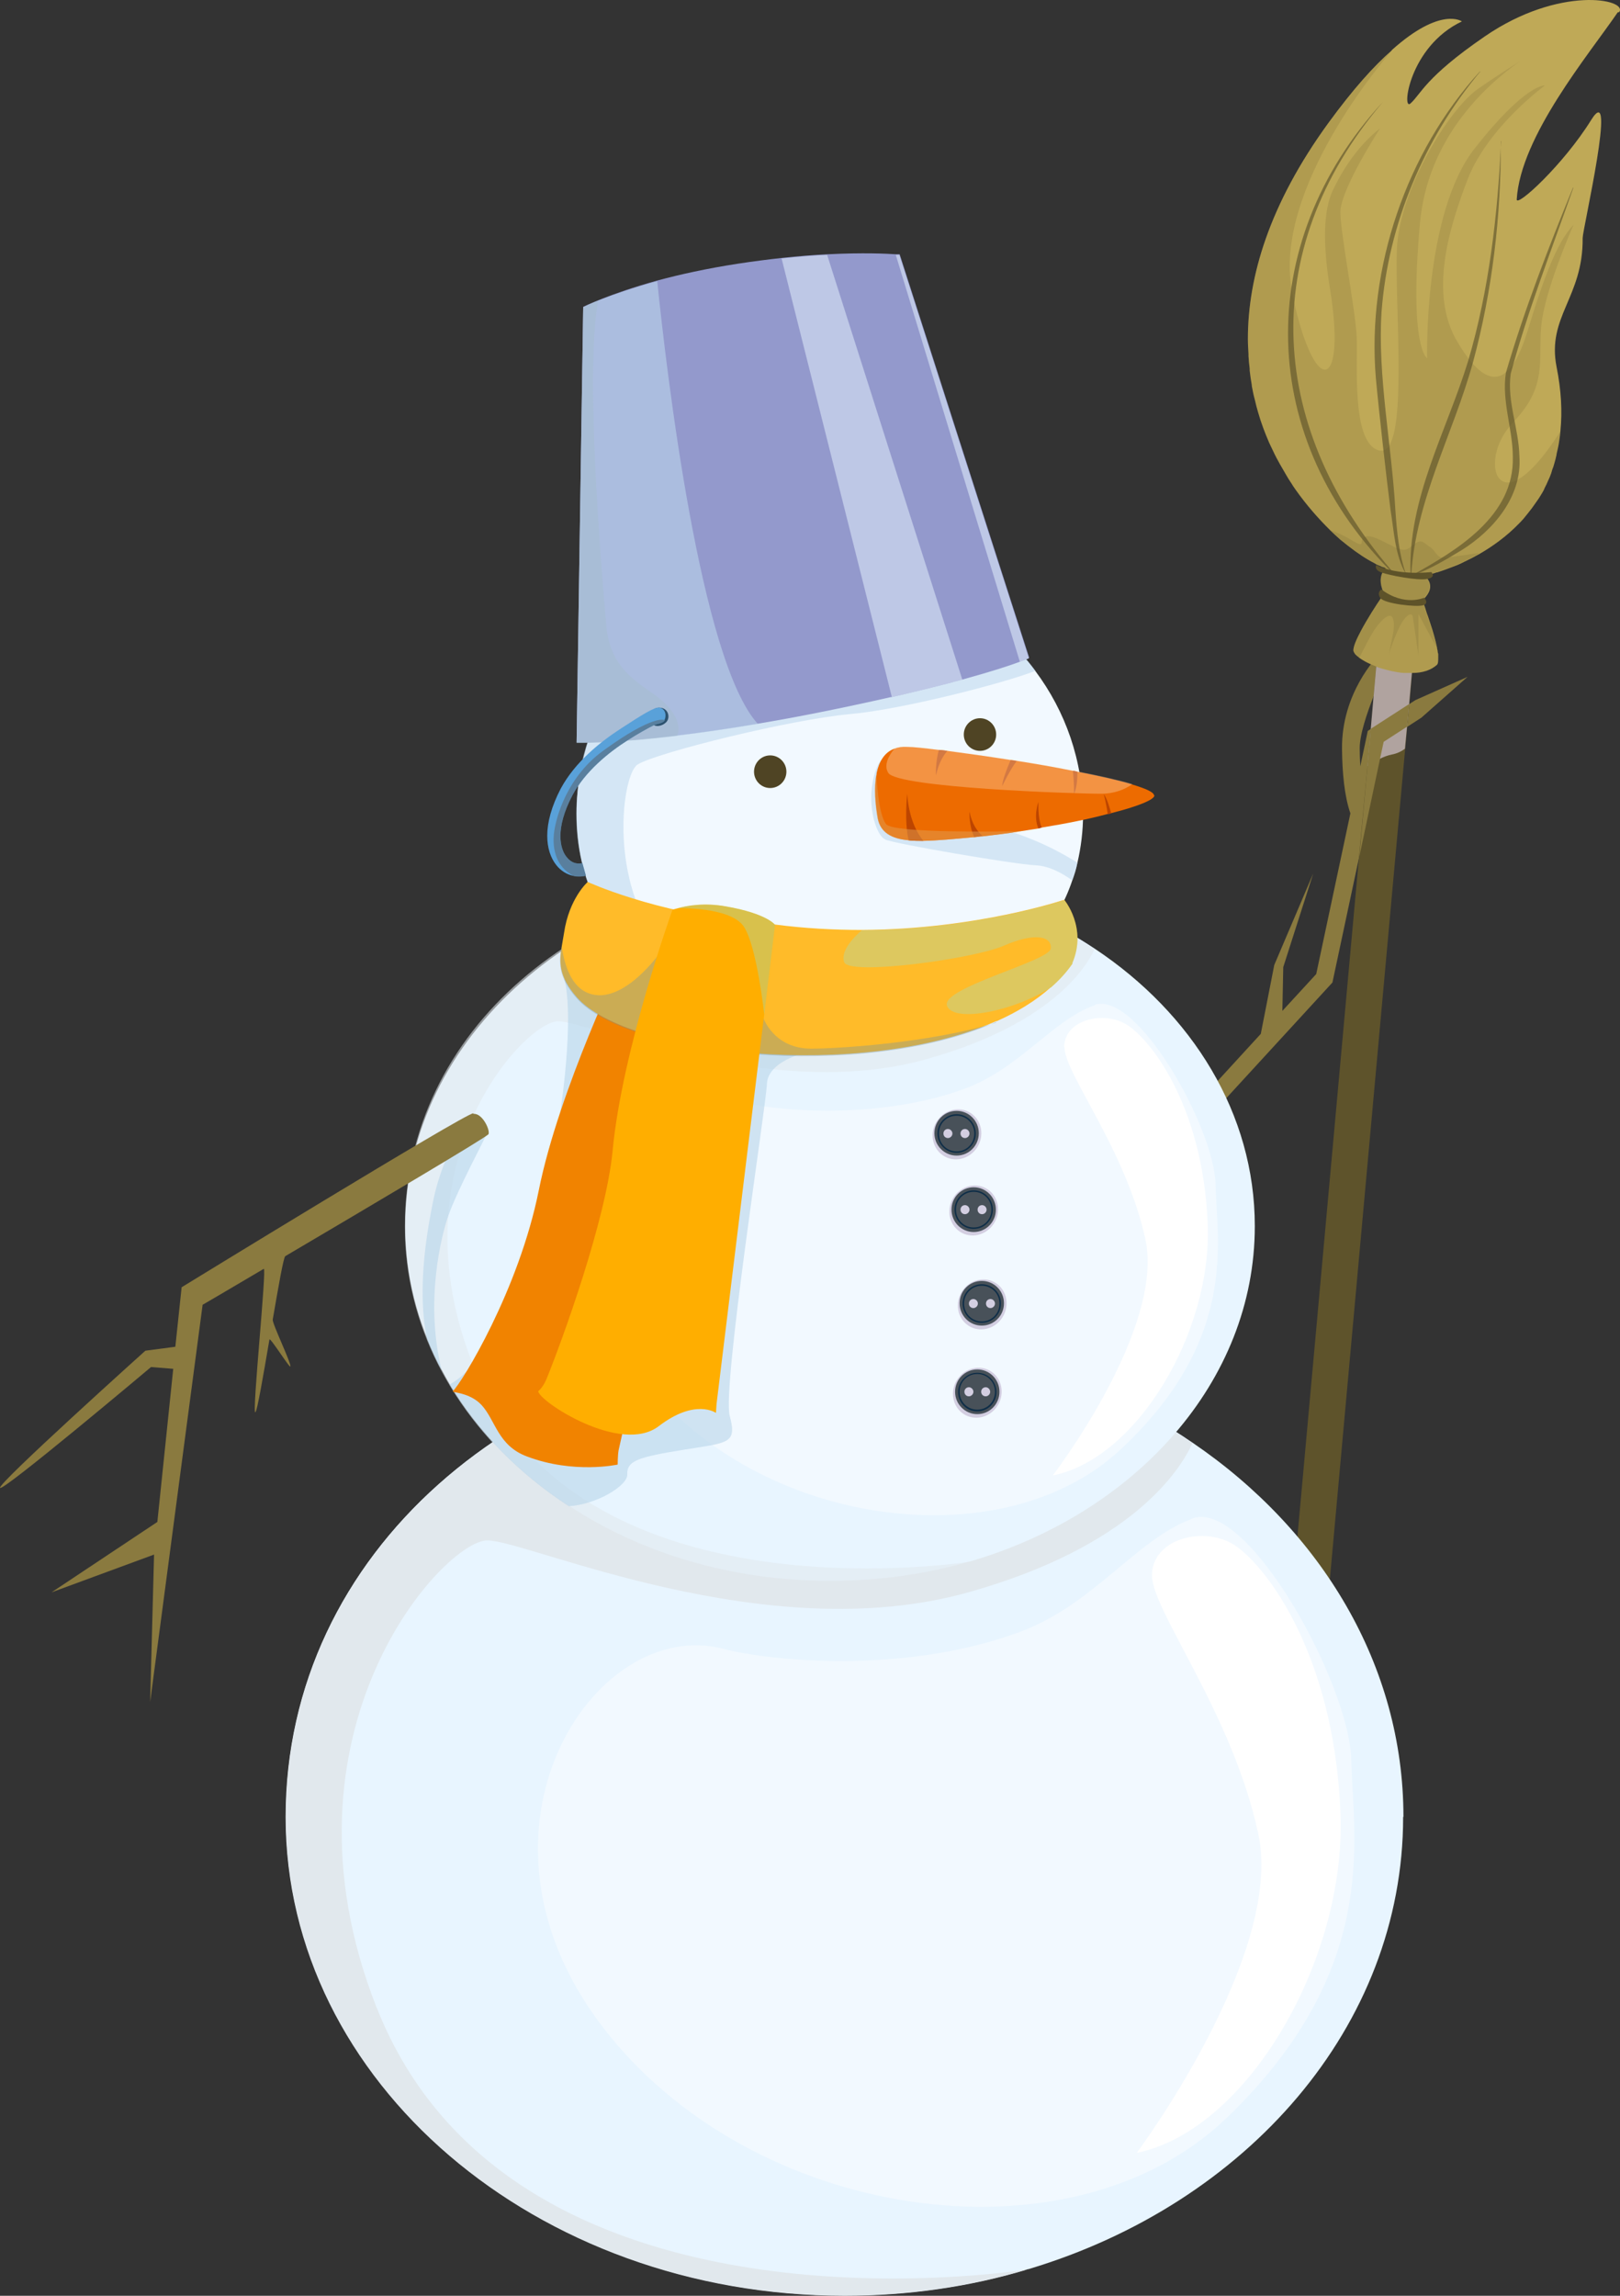 <svg width="60" height="85" viewBox="0 0 60 85" fill="none" xmlns="http://www.w3.org/2000/svg">
<rect x="0" y="0" width="60" height="85" fill="#333333" stroke="none"/>
<path d="M52.423 25.921L50.658 27.062L50.381 28.37C50.37 28.158 50.359 27.945 50.359 27.721C50.347 26.715 51.435 24.501 51.435 24.501L51.025 24.299C51.025 24.299 49.681 25.642 49.704 27.733C49.715 28.627 49.792 29.466 50.014 30.115L48.749 36.064L47.495 37.428L47.528 35.807L48.638 32.34L47.195 35.728L46.696 38.278L41.468 43.981L41.956 44.429L49.349 36.377L51.246 27.476L52.645 26.57L54.354 25.06L52.423 25.921Z" fill="#8A7A3F"/>
<path d="M53.189 15.051L53.001 17.142L52.912 18.149L52.734 20.106L52.645 21.09V21.168V21.202L52.623 21.437L52.556 22.175L52.534 22.421L52.423 23.584L52.379 24.132L52.301 24.915L52.201 26.044L52.124 26.883L52.046 27.699L47.806 74.432L46.474 74.309L50.337 31.691L50.647 28.348L50.77 26.961L50.969 24.68L51.058 23.673L51.114 23.014L51.191 22.175L51.214 21.962V21.851L51.28 21.213V21.045L51.313 20.933V20.844L51.38 20.151L51.491 18.898L51.58 17.892L51.846 14.928L53.167 15.051H53.189Z" fill="#5E532B"/>
<g style="mix-blend-mode:multiply" opacity="0.6">
<path d="M52.368 24.154L52.29 24.937L52.19 26.067L52.112 26.905L52.035 27.722C51.901 27.823 51.735 27.901 51.557 27.934C51.391 27.968 51.247 28.024 51.113 28.091C50.925 28.169 50.769 28.27 50.647 28.371L50.769 26.984L50.969 24.702L51.058 23.695L51.491 23.841L51.535 23.863L52.346 24.143L52.368 24.154Z" fill="#E6D8ED"/>
</g>
<path d="M59.915 0.458C58.827 2.046 56.319 5.043 56.175 7.38C56.153 7.704 57.906 6.094 58.927 4.45C59.926 2.84 58.617 8.487 58.617 8.811C58.639 11.014 57.285 11.719 57.651 13.586C57.828 14.47 57.862 15.241 57.795 15.935C57.784 16.091 57.762 16.237 57.74 16.382C57.718 16.527 57.684 16.662 57.651 16.807C57.651 16.807 57.651 16.818 57.651 16.829C57.629 16.941 57.595 17.064 57.562 17.176C57.551 17.221 57.54 17.254 57.529 17.288C57.495 17.366 57.473 17.445 57.451 17.523C57.418 17.623 57.373 17.724 57.329 17.814C57.296 17.892 57.262 17.97 57.218 18.048C57.207 18.082 57.185 18.115 57.174 18.149C57.14 18.216 57.096 18.283 57.063 18.339C57.018 18.417 56.963 18.496 56.907 18.574C56.852 18.652 56.796 18.73 56.741 18.809C56.641 18.943 56.53 19.077 56.43 19.2C56.374 19.267 56.319 19.323 56.252 19.39C55.786 19.871 55.264 20.24 54.776 20.52C54.599 20.62 54.421 20.71 54.255 20.788C54.21 20.811 54.166 20.833 54.121 20.855C54.032 20.9 53.944 20.933 53.855 20.967C53.622 21.056 53.411 21.135 53.233 21.191C53.189 21.191 53.156 21.213 53.122 21.224C53.1 21.224 53.089 21.224 53.078 21.235C52.889 21.291 52.767 21.314 52.767 21.314C52.812 21.358 52.856 21.403 52.889 21.459C53.078 21.75 52.889 22.007 52.767 22.141L52.678 22.22C52.678 22.242 52.689 22.264 52.712 22.309C52.712 22.331 52.734 22.365 52.745 22.398C52.767 22.454 52.789 22.521 52.812 22.6C52.834 22.667 52.856 22.745 52.889 22.823C52.922 22.913 52.945 23.002 52.978 23.092C53.078 23.383 53.167 23.707 53.222 23.975C53.222 24.02 53.244 24.065 53.244 24.098C53.244 24.132 53.255 24.177 53.267 24.21C53.267 24.221 53.267 24.232 53.267 24.244C53.267 24.277 53.267 24.299 53.267 24.333C53.267 24.467 53.267 24.568 53.222 24.613C53 24.814 52.678 24.915 52.323 24.915C52.257 24.915 52.19 24.915 52.112 24.915C52.068 24.915 52.023 24.915 51.979 24.915C51.702 24.892 51.424 24.825 51.158 24.747C51.102 24.724 51.047 24.713 51.002 24.691C50.947 24.669 50.891 24.646 50.836 24.624C50.736 24.579 50.636 24.534 50.558 24.49C50.481 24.445 50.403 24.4 50.347 24.355C50.347 24.355 50.325 24.355 50.325 24.333C50.27 24.299 50.225 24.255 50.192 24.221C50.159 24.177 50.137 24.132 50.126 24.098C50.114 23.953 50.236 23.673 50.403 23.36C50.647 22.902 50.98 22.387 51.158 22.13C51.213 22.041 51.258 21.974 51.258 21.974C51.235 21.918 51.213 21.862 51.191 21.806C51.091 21.493 51.147 21.302 51.213 21.18C51.269 21.079 51.335 21.034 51.335 21.034C51.291 21.023 51.246 21.001 51.191 20.989C51.18 20.989 51.158 20.978 51.147 20.967C51.113 20.956 51.069 20.933 51.036 20.922C51.002 20.911 50.958 20.889 50.913 20.855C50.625 20.71 50.281 20.486 49.926 20.207C49.859 20.151 49.781 20.095 49.715 20.039C49.67 20.005 49.615 19.961 49.559 19.905C49.471 19.826 49.382 19.748 49.293 19.659C49.293 19.659 49.282 19.648 49.271 19.636C48.838 19.211 48.394 18.708 47.983 18.127C47.928 18.048 47.872 17.97 47.828 17.892C47.761 17.791 47.695 17.691 47.639 17.59C47.562 17.456 47.484 17.321 47.406 17.187C47.317 17.031 47.228 16.863 47.151 16.695C47.106 16.595 47.051 16.494 47.007 16.393C46.851 16.035 46.707 15.655 46.596 15.264C46.551 15.107 46.507 14.951 46.474 14.794C46.429 14.638 46.396 14.459 46.363 14.291C46.363 14.291 46.363 14.268 46.363 14.257C46.33 14.078 46.307 13.911 46.285 13.721C46.285 13.698 46.285 13.676 46.285 13.653C46.263 13.497 46.252 13.34 46.241 13.184C46.241 13.15 46.241 13.128 46.241 13.105C46.23 12.915 46.218 12.736 46.218 12.546C46.218 10.254 47.007 7.57 49.193 4.562C50.114 3.298 50.891 2.437 51.546 1.867V1.856C53.367 0.223 54.144 0.793 54.144 0.793C52.19 1.721 51.913 4.115 52.234 3.835C52.623 3.499 52.767 2.873 54.987 1.352C57.751 -0.549 60.304 -0.034 59.971 0.447L59.915 0.458Z" fill="#BFA957"/>
<path d="M50.969 20.923C50.969 20.923 50.88 21.102 51.18 21.202C51.48 21.303 52.501 21.504 52.856 21.437C53.211 21.37 53.012 21.18 53.012 21.18C53.012 21.18 51.779 21.337 50.958 20.912L50.969 20.923Z" fill="#5E532B"/>
<path d="M51.158 21.828C51.158 21.828 50.98 21.928 51.124 22.141C51.269 22.354 52.479 22.488 52.712 22.409C52.945 22.331 52.745 22.13 52.745 22.13C52.745 22.13 52.024 22.465 51.169 21.828H51.158Z" fill="#5E532B"/>
<path opacity="0.16" d="M57.795 15.935C57.784 16.092 57.762 16.237 57.74 16.383C57.718 16.528 57.684 16.662 57.651 16.808C57.651 16.808 57.651 16.819 57.651 16.83C57.629 16.942 57.595 17.065 57.562 17.177C57.551 17.221 57.54 17.255 57.529 17.288C57.495 17.367 57.473 17.445 57.451 17.523C57.418 17.624 57.373 17.725 57.329 17.814C57.296 17.892 57.262 17.971 57.218 18.049C57.207 18.082 57.185 18.116 57.174 18.15C57.14 18.217 57.096 18.284 57.063 18.34C57.018 18.418 56.963 18.496 56.907 18.575C56.852 18.653 56.796 18.731 56.741 18.809C56.641 18.944 56.53 19.078 56.43 19.201C56.374 19.268 56.319 19.324 56.252 19.391C55.786 19.872 55.264 20.241 54.776 20.52C54.599 20.621 54.421 20.71 54.255 20.789C54.21 20.811 54.166 20.834 54.121 20.856C54.032 20.901 53.944 20.934 53.855 20.968C53.622 21.057 53.411 21.135 53.233 21.191C53.189 21.191 53.156 21.214 53.122 21.225C53.1 21.225 53.089 21.225 53.078 21.236C52.889 21.292 52.767 21.314 52.767 21.314C52.812 21.359 52.856 21.404 52.889 21.46C53.078 21.75 52.889 22.008 52.767 22.142L52.678 22.22C52.678 22.231 52.689 22.265 52.712 22.31C52.712 22.332 52.734 22.366 52.745 22.399C52.767 22.455 52.789 22.522 52.812 22.6C52.834 22.668 52.856 22.746 52.889 22.824C52.922 22.913 52.945 23.003 52.978 23.092C53.078 23.383 53.167 23.707 53.222 23.976C53.222 24.021 53.244 24.065 53.244 24.099C53.244 24.132 53.255 24.177 53.267 24.211C53.267 24.222 53.267 24.233 53.267 24.244C53.267 24.278 53.267 24.311 53.267 24.334C53.267 24.468 53.267 24.569 53.222 24.613C53 24.815 52.678 24.915 52.323 24.915C52.257 24.915 52.19 24.915 52.112 24.915C52.068 24.915 52.023 24.915 51.979 24.915C51.702 24.893 51.424 24.826 51.158 24.747C51.102 24.736 51.058 24.714 51.002 24.703C50.947 24.68 50.891 24.658 50.836 24.636C50.736 24.591 50.636 24.546 50.558 24.502C50.481 24.457 50.403 24.412 50.347 24.367C50.347 24.367 50.325 24.367 50.325 24.345C50.27 24.311 50.225 24.267 50.192 24.233C50.159 24.188 50.137 24.144 50.126 24.11C50.114 23.965 50.236 23.685 50.403 23.372C50.647 22.913 50.98 22.399 51.158 22.142C51.213 22.052 51.258 21.985 51.258 21.985C51.235 21.929 51.213 21.873 51.191 21.818C51.091 21.505 51.147 21.314 51.213 21.191C51.269 21.091 51.335 21.046 51.335 21.046C51.291 21.035 51.246 21.012 51.191 21.001C51.18 21.001 51.158 20.99 51.147 20.979C51.113 20.968 51.069 20.945 51.036 20.934C51.025 20.934 51.002 20.923 50.991 20.912C50.969 20.901 50.936 20.878 50.913 20.867C50.625 20.722 50.281 20.498 49.926 20.218C49.859 20.163 49.781 20.107 49.715 20.051C49.67 20.017 49.615 19.972 49.559 19.916C49.471 19.838 49.382 19.76 49.293 19.671C49.293 19.671 49.282 19.659 49.271 19.648C48.838 19.223 48.394 18.72 47.983 18.138C47.928 18.06 47.872 17.982 47.828 17.904C47.761 17.803 47.695 17.702 47.639 17.602C47.562 17.468 47.484 17.333 47.406 17.199C47.317 17.043 47.228 16.875 47.151 16.707C47.106 16.606 47.051 16.506 47.007 16.405C46.851 16.047 46.707 15.667 46.596 15.276C46.551 15.119 46.507 14.963 46.474 14.806C46.429 14.649 46.396 14.47 46.363 14.303C46.363 14.303 46.363 14.28 46.363 14.269C46.33 14.09 46.307 13.922 46.285 13.732C46.285 13.71 46.285 13.688 46.285 13.665C46.263 13.509 46.252 13.352 46.241 13.196C46.241 13.162 46.241 13.14 46.241 13.117C46.23 12.927 46.218 12.748 46.218 12.558C46.218 10.266 47.007 7.582 49.193 4.574C50.114 3.31 50.891 2.449 51.546 1.879C51.302 2.158 47.095 7.034 47.861 10.825C47.861 10.836 47.861 10.858 47.861 10.87C47.895 11.049 47.939 11.216 47.972 11.373C48.782 14.75 49.848 14.348 49.26 10.702C48.982 9.002 49.016 7.794 49.36 7.056C49.792 6.139 50.392 5.312 51.113 4.753C51.036 4.876 49.737 6.888 49.648 7.772C49.593 8.376 50.214 11.507 50.248 12.48C50.292 13.442 50.037 16.483 51.113 16.685C51.169 16.685 51.224 16.685 51.28 16.662C51.358 16.629 51.435 16.55 51.491 16.427C52.046 15.354 51.668 11.171 51.735 9.259C51.813 7.023 53.677 4.026 54.743 3.288C55.209 2.963 55.775 2.594 56.275 2.281C54.931 3.232 52.867 5.189 52.59 8.275C52.179 12.894 52.856 13.263 52.856 13.263C52.856 13.263 52.723 7.895 54.621 5.491C56.519 3.075 57.218 3.165 57.218 3.165C57.218 3.165 55.12 4.697 54.365 6.62C53.711 8.331 52.878 10.87 53.999 12.692C54.144 12.938 54.288 13.14 54.421 13.319C54.465 13.386 54.521 13.442 54.565 13.486C55.031 14.001 55.453 14.09 55.819 13.744C55.908 13.665 56.008 13.542 56.097 13.397C56.275 13.106 56.441 12.704 56.596 12.189C57.251 10.031 57.729 8.89 58.283 8.32C58.217 8.465 57.207 10.769 57.085 12.055C56.963 13.352 57.318 14.258 56.108 15.566C56.075 15.6 56.041 15.645 56.008 15.678C55.975 15.712 55.953 15.734 55.931 15.768C55.165 16.651 55.198 17.959 55.931 17.859C56.008 17.859 56.108 17.814 56.208 17.758C56.608 17.546 57.151 16.987 57.828 15.913L57.795 15.935Z" fill="#5E532B"/>
<g opacity="0.66">
<path d="M51.224 3.768C46.385 9.013 46.529 16.315 51.702 21.336H51.724C46.973 15.946 46.474 9.337 51.224 3.768Z" fill="#5E532B"/>
<path d="M54.809 2.65C52.101 5.613 50.614 9.93 50.958 14.001C51.069 15.22 51.346 17.669 51.502 18.887C51.635 19.681 51.657 20.543 52.079 21.269C51.813 20.543 51.735 19.67 51.679 18.865C51.546 16.506 51.013 13.889 51.169 11.54C51.413 8.297 52.745 5.133 54.832 2.639L54.809 2.65Z" fill="#5E532B"/>
<path d="M55.597 5.221C55.475 7.905 55.154 10.734 54.377 13.362C53.577 15.979 52.123 18.472 52.245 21.302H52.268C52.434 18.506 53.822 16.068 54.554 13.418C55.276 10.756 55.597 7.983 55.586 5.232L55.597 5.221Z" fill="#5E532B"/>
<path d="M58.261 6.943C57.362 9.135 56.452 11.483 55.775 13.798C55.609 14.85 56.03 15.889 56.03 16.907C56.097 19.099 53.966 20.374 52.29 21.302C52.9 21.123 53.566 20.709 54.144 20.363C55.32 19.625 56.374 18.383 56.275 16.907C56.252 15.845 55.808 14.872 55.953 13.832C56.585 11.506 57.473 9.224 58.272 6.954L58.261 6.943Z" fill="#5E532B"/>
</g>
<path opacity="0.16" d="M54.755 20.508C54.577 20.609 54.399 20.698 54.233 20.777C54.188 20.799 54.144 20.822 54.1 20.844C54.011 20.889 53.922 20.922 53.833 20.956C53.6 21.045 53.389 21.124 53.212 21.18C53.167 21.18 53.134 21.202 53.101 21.213C53.078 21.213 53.067 21.213 53.056 21.224C52.867 21.28 52.745 21.302 52.745 21.302C52.79 21.347 52.834 21.392 52.867 21.448C53.056 21.739 52.867 21.996 52.745 22.13L52.657 22.208C52.657 22.231 52.668 22.253 52.69 22.298C52.69 22.32 52.712 22.354 52.723 22.387C52.745 22.443 52.768 22.51 52.79 22.589C52.812 22.656 52.834 22.734 52.867 22.812C52.901 22.902 52.923 22.991 52.956 23.081C53.056 23.372 53.145 23.696 53.2 23.964L52.535 22.734V24.266L52.435 23.573L52.324 22.835C52.324 22.835 52.301 22.6 52.035 22.891C51.88 23.058 51.691 23.506 51.569 23.841C51.502 24.02 51.458 24.166 51.435 24.233L51.524 23.819L51.602 23.416C51.602 23.416 51.757 22.466 51.236 22.924C51.202 22.947 51.18 22.98 51.147 23.014C50.958 23.204 50.781 23.506 50.636 23.785C50.525 23.998 50.425 24.199 50.348 24.345C50.348 24.345 50.325 24.345 50.325 24.322C50.27 24.289 50.225 24.244 50.192 24.21C50.159 24.166 50.137 24.121 50.126 24.087C50.114 23.942 50.237 23.662 50.403 23.349C50.647 22.891 50.98 22.376 51.158 22.119C51.214 22.029 51.258 21.962 51.258 21.962C51.236 21.906 51.214 21.851 51.191 21.795C51.091 21.481 51.147 21.291 51.214 21.168C51.269 21.068 51.336 21.023 51.336 21.023C51.291 21.012 51.247 20.989 51.191 20.978C51.18 20.978 51.158 20.967 51.147 20.956C51.114 20.945 51.069 20.922 51.036 20.911C51.003 20.9 50.958 20.878 50.914 20.844C50.625 20.698 50.281 20.475 49.926 20.195C49.859 20.139 49.782 20.083 49.715 20.027C49.67 19.994 49.615 19.949 49.559 19.893C49.471 19.815 49.382 19.737 49.293 19.647C49.293 19.647 49.282 19.636 49.271 19.625C49.482 19.703 49.759 19.815 50.048 19.994C50.581 20.307 50.359 20.072 50.481 19.927C50.492 19.916 50.514 19.893 50.536 19.882C50.559 19.871 50.581 19.86 50.603 19.86C50.803 19.815 51.125 19.994 51.413 20.139C51.491 20.173 51.558 20.206 51.613 20.24C51.657 20.262 51.702 20.273 51.746 20.296C51.791 20.307 51.824 20.329 51.857 20.329C52.013 20.385 52.102 20.363 52.29 20.218C52.312 20.218 52.324 20.184 52.346 20.173C52.379 20.151 52.401 20.139 52.423 20.117C52.579 20.016 52.657 20.039 52.745 20.095C52.801 20.128 52.856 20.184 52.945 20.24C53.156 20.363 53.189 20.598 53.389 20.643C53.422 20.643 53.467 20.654 53.5 20.643C53.545 20.643 53.6 20.643 53.656 20.631C54.044 20.587 54.755 20.475 54.755 20.475V20.508Z" fill="#5E532B"/>
<path d="M52.19 26.067L52.112 26.905L51.247 27.465L51.113 28.091L50.347 31.715L50.647 28.371L50.769 26.984L52.19 26.067Z" fill="#8A7A3F"/>
<path d="M51.968 67.275C51.968 75.025 46.163 81.6 38.083 84.016H38.061C35.941 84.653 33.665 84.989 31.29 84.989C19.858 84.989 10.589 77.06 10.589 67.264C10.589 57.468 19.18 50.132 30.036 49.584C30.457 49.562 30.868 49.55 31.29 49.55C33.41 49.55 35.474 49.819 37.406 50.344C39.903 50.993 42.19 52.055 44.176 53.42C48.938 56.663 51.979 61.661 51.979 67.264L51.968 67.275Z" fill="#E8F5FF"/>
<path d="M44.165 56.228C42.112 56.966 40.502 59.415 37.772 60.421C33.487 62.009 28.504 61.495 26.795 61.048C22.011 59.795 16.772 67.746 22.288 75.004C27.805 82.261 39.637 83.961 45.408 78.437C51.18 72.913 50.103 68.014 50.048 65.185C49.992 62.356 46.207 55.478 44.165 56.217V56.228Z" fill="#F2F9FF"/>
<g style="mix-blend-mode:multiply">
<path d="M13.953 74.332C18.892 86.856 37.161 84.161 38.049 84.027C35.929 84.665 33.654 85 31.279 85C19.846 85 10.578 77.071 10.578 67.275C10.578 57.479 19.169 50.143 30.024 49.595C32.688 49.864 35.275 50.132 37.395 50.356C39.892 51.004 42.178 52.067 44.165 53.431C43.71 54.437 41.923 57.255 35.863 58.955C28.371 61.058 19.647 57.077 18.07 57.032C16.494 56.976 9.901 64.066 13.953 74.343V74.332Z" fill="#E1E8ED"/>
</g>
<path d="M42.667 58.328C42.667 57.009 44.465 56.517 45.597 57.132C46.729 57.747 49.426 61.102 49.648 67.174C49.848 72.542 46.218 78.86 42.101 79.71C42.101 79.71 47.562 72.385 46.607 67.912C45.653 63.439 42.667 59.648 42.667 58.328Z" fill="white"/>
<path d="M46.474 45.402C46.474 51.15 42.056 56.025 35.918 57.815C35.918 57.815 35.907 57.815 35.896 57.815C34.287 58.284 32.544 58.53 30.746 58.53C27.094 58.53 23.731 57.501 21.067 55.746C19.225 54.549 17.704 53.006 16.65 51.239C16.55 51.071 16.461 50.904 16.372 50.736C16.161 50.356 15.984 49.964 15.829 49.573C15.296 48.264 15.007 46.855 15.007 45.39C15.007 38.412 21.534 32.698 29.791 32.284C30.113 32.273 30.424 32.262 30.746 32.262C32.355 32.262 33.932 32.463 35.397 32.854C37.295 33.335 39.037 34.118 40.547 35.125C44.165 37.529 46.474 41.242 46.474 45.39V45.402Z" fill="#E8F5FF"/>
<path d="M40.547 37.217C38.982 37.765 37.761 39.577 35.685 40.326C32.433 41.5 28.637 41.12 27.327 40.784C23.687 39.856 19.702 45.749 23.898 51.128C28.093 56.519 37.095 57.771 41.49 53.678C45.886 49.585 45.064 45.951 45.02 43.848C44.975 41.746 42.101 36.658 40.536 37.206L40.547 37.217Z" fill="#F2F9FF"/>
<g style="mix-blend-mode:multiply" opacity="0.57">
<path d="M17.56 50.635C21.323 59.917 35.208 57.926 35.885 57.826C34.264 58.295 32.533 58.553 30.735 58.553C22.033 58.553 14.996 52.67 14.996 45.413C14.996 38.155 21.533 32.709 29.78 32.306C31.811 32.508 33.776 32.709 35.386 32.866C37.283 33.346 39.026 34.129 40.536 35.147C40.191 35.896 38.826 37.976 34.22 39.24C28.526 40.794 21.889 37.853 20.69 37.809C19.491 37.764 14.474 43.02 17.56 50.635Z" fill="#E1E8ED"/>
</g>
<path d="M39.415 38.771C39.415 37.787 40.78 37.429 41.646 37.888C42.511 38.346 44.554 40.829 44.731 45.335C44.887 49.316 42.123 54.002 38.993 54.628C38.993 54.628 43.144 49.205 42.422 45.883C41.701 42.562 39.426 39.755 39.426 38.771H39.415Z" fill="white"/>
<path d="M40.114 30.126C40.114 30.774 40.036 31.378 39.903 31.949C39.859 32.172 39.792 32.385 39.714 32.597C39.148 34.286 37.972 35.55 36.396 36.399C34.819 37.249 32.866 37.685 30.735 37.685C25.551 37.685 21.356 35.136 21.356 30.126C21.356 29.589 21.4 29.075 21.5 28.56C21.578 28.158 21.678 27.744 21.811 27.364C21.933 26.983 22.077 26.614 22.255 26.268C23.753 23.192 26.994 21.068 30.735 21.068C33.565 21.068 36.096 22.287 37.816 24.199C38.005 24.4 38.183 24.624 38.349 24.848C39.459 26.335 40.114 28.158 40.114 30.137V30.126Z" fill="#F2F9FF"/>
<g style="mix-blend-mode:multiply" opacity="0.57">
<path d="M25.785 35.963C22.366 34.264 22.91 28.739 23.62 28.303C24.331 27.867 29.27 26.637 31.512 26.436C33.41 26.268 37.228 25.284 38.349 24.836C38.182 24.613 38.016 24.4 37.816 24.188C37.206 24.031 36.495 23.919 36.495 23.919L23.542 26.95C23.143 25.944 22.333 26.223 22.244 26.245C22.066 26.603 21.933 26.972 21.8 27.353C21.722 27.576 21.655 27.8 21.6 28.023C21.578 28.091 21.567 28.169 21.556 28.236C21.533 28.337 21.511 28.448 21.489 28.549C21.489 28.549 21.489 28.549 21.5 28.549C21.411 29.064 21.345 29.578 21.345 30.115C21.345 35.125 25.551 37.674 30.724 37.674C32.844 37.674 34.808 37.238 36.384 36.388C36.151 36.444 29.858 37.976 25.773 35.952L25.785 35.963Z" fill="#BED9ED"/>
</g>
<g style="mix-blend-mode:multiply" opacity="0.57">
<path d="M29.836 38.971C29.836 38.971 28.437 39.284 28.404 40.134C28.371 40.984 26.739 51.384 27.028 52.424C27.305 53.464 26.972 53.408 25.318 53.677C23.653 53.945 23.209 54.079 23.232 54.594C23.254 54.996 22.111 55.701 21.067 55.768C19.225 54.571 17.704 53.028 16.65 51.261C16.972 51.093 17.493 50.669 18.259 49.606C20.068 47.123 21.5 38.49 20.901 36.254L29.836 38.982V38.971Z" fill="#B5D3E8"/>
</g>
<path d="M23.099 35.404C23.099 35.404 20.701 40.347 19.957 44.06C19.214 47.773 17.105 51.195 16.772 51.508C16.705 51.564 17.393 51.541 17.837 52.022C18.359 52.593 18.437 53.521 19.513 53.923C21.245 54.583 22.877 54.225 22.877 54.225C22.877 54.225 22.877 53.89 22.91 53.7C22.943 53.51 26.806 36.366 26.806 36.366C26.806 36.366 26.561 35.919 25.052 35.483C23.953 35.17 23.087 35.404 23.087 35.404H23.099Z" fill="#F18300"/>
<path d="M39.725 35.672C39.503 35.996 39.226 36.298 38.915 36.567C38.915 36.567 38.915 36.567 38.904 36.567C38.349 37.059 37.672 37.473 36.917 37.808C36.917 37.808 36.906 37.808 36.895 37.808C31.878 40.022 23.232 39.06 21.367 36.925C20.668 36.131 20.712 35.583 20.812 35.001C20.834 34.856 20.867 34.699 20.89 34.543C21.078 33.257 21.767 32.653 21.767 32.653C21.767 32.653 24.197 33.782 27.827 34.151C27.938 34.162 28.06 34.174 28.171 34.185C28.349 34.196 28.526 34.207 28.704 34.23C29.814 34.375 30.901 34.431 31.922 34.431C36.196 34.408 39.415 33.312 39.415 33.312C39.415 33.312 40.28 34.341 39.714 35.661L39.725 35.672Z" fill="#FFBB29"/>
<g style="mix-blend-mode:multiply" opacity="0.36">
<path d="M36.884 37.842C31.867 40.056 23.221 39.094 21.356 36.958C20.657 36.164 20.701 35.616 20.801 35.035C20.912 35.762 21.167 36.545 21.811 36.779C23.098 37.249 24.508 35.191 24.508 35.191L28.282 37.708C28.282 37.708 28.67 38.826 30.047 38.826C30.979 38.826 34.398 38.625 36.895 37.864L36.884 37.842Z" fill="#7091A1"/>
</g>
<path d="M28.704 34.252L28.304 37.562L26.539 51.977L26.517 52.312C26.517 52.312 25.751 51.764 24.397 52.804C22.988 53.878 19.935 51.865 19.935 51.507C19.935 51.507 20.102 51.384 20.235 51.071C20.834 49.606 22.444 45.155 22.688 42.617C23.043 38.848 24.908 33.682 24.908 33.682C24.908 33.682 24.974 33.659 25.108 33.626C25.418 33.536 26.084 33.413 26.883 33.559C28.426 33.827 28.715 34.252 28.715 34.252H28.704Z" fill="#FFAE00"/>
<g style="mix-blend-mode:screen" opacity="0.34">
<path d="M28.704 34.252L28.305 37.563C28.305 37.563 28.038 35.057 27.55 34.308C27.061 33.57 25.108 33.626 25.108 33.626C25.418 33.536 26.084 33.413 26.884 33.559C28.427 33.827 28.715 34.252 28.715 34.252H28.704Z" fill="#8CE6DE"/>
</g>
<g style="mix-blend-mode:screen" opacity="0.3">
<path d="M39.726 35.672C39.504 35.996 39.227 36.298 38.916 36.567C38.916 36.567 38.916 36.567 38.905 36.567C37.606 37.417 35.319 37.898 35.075 37.238C34.831 36.578 38.849 35.594 38.916 35.124C38.972 34.654 38.306 34.52 37.184 35.012C36.063 35.504 31.456 36.131 31.268 35.627C31.079 35.113 31.923 34.442 31.923 34.442C36.196 34.419 39.416 33.323 39.416 33.323C39.416 33.323 40.282 34.352 39.715 35.672H39.726Z" fill="#8CE6DE"/>
</g>
<path d="M28.526 29.176C28.857 29.176 29.126 28.906 29.126 28.572C29.126 28.239 28.857 27.968 28.526 27.968C28.195 27.968 27.927 28.239 27.927 28.572C27.927 28.906 28.195 29.176 28.526 29.176Z" fill="#4F4424"/>
<path d="M36.296 27.8C36.627 27.8 36.895 27.53 36.895 27.196C36.895 26.863 36.627 26.592 36.296 26.592C35.965 26.592 35.696 26.863 35.696 27.196C35.696 27.53 35.965 27.8 36.296 27.8Z" fill="#4F4424"/>
<g style="mix-blend-mode:multiply" opacity="0.57">
<path d="M39.904 31.949C39.859 32.173 39.793 32.385 39.715 32.598C39.393 32.363 38.883 32.061 38.361 32.038C37.517 31.994 33.155 31.244 32.799 31.088C32.444 30.931 32.189 29.969 32.289 29.175C32.389 28.381 32.633 28.146 32.633 28.146C32.633 28.146 35.175 30.204 36.984 30.663C38.405 31.032 39.515 31.692 39.915 31.949H39.904Z" fill="#BED9ED"/>
</g>
<path d="M42.756 29.443C42.778 29.6 42.145 29.857 41.168 30.103C41.124 30.103 41.08 30.125 41.024 30.137C40.325 30.327 39.481 30.494 38.582 30.64L38.46 30.674C38.227 30.707 37.983 30.752 37.75 30.785C37.295 30.864 36.851 30.908 36.407 30.964C36.307 30.964 36.207 30.987 36.096 30.998C36.074 30.998 36.052 30.998 36.029 30.998C35.352 31.065 34.731 31.121 34.198 31.132C33.998 31.132 33.821 31.132 33.654 31.11C33.032 31.054 32.611 30.83 32.511 30.293C32.422 29.779 32.367 29.164 32.467 28.661V28.627C32.555 28.202 32.755 27.855 33.121 27.721C33.266 27.665 33.41 27.643 33.599 27.654C33.821 27.654 34.231 27.699 34.764 27.766C34.864 27.766 34.964 27.788 35.075 27.799C35.741 27.889 36.562 28.001 37.406 28.135C37.495 28.135 37.561 28.157 37.65 28.169C38.349 28.28 39.071 28.403 39.725 28.538C39.781 28.538 39.837 28.56 39.892 28.571C40.691 28.728 41.401 28.884 41.923 29.041C42.423 29.197 42.733 29.32 42.745 29.454L42.756 29.443Z" fill="#ED6B00"/>
<path d="M34.199 31.133C33.999 31.133 33.821 31.133 33.654 31.11C33.487 30.428 33.599 29.388 33.599 29.388C33.665 30.316 33.965 30.842 34.199 31.133Z" fill="#BD4500"/>
<path d="M35.086 27.8C34.931 27.979 34.764 28.258 34.664 28.717C34.664 28.717 34.642 28.202 34.775 27.766C34.875 27.766 34.975 27.789 35.086 27.8Z" fill="#BD4500"/>
<path d="M36.396 30.954C36.296 30.954 36.196 30.976 36.085 30.987C35.885 30.607 35.907 30.048 35.907 30.048C35.996 30.506 36.196 30.786 36.396 30.954Z" fill="#BD4500"/>
<path d="M37.661 28.169C37.428 28.459 37.117 29.108 37.117 29.108C37.128 28.873 37.295 28.459 37.428 28.146C37.517 28.146 37.584 28.169 37.673 28.18L37.661 28.169Z" fill="#BD4500"/>
<path d="M38.582 30.64L38.46 30.674C38.26 30.226 38.46 29.69 38.46 29.69C38.449 30.159 38.505 30.461 38.582 30.64Z" fill="#BD4500"/>
<path d="M39.781 29.388C39.781 29.388 39.781 28.907 39.736 28.538C39.792 28.538 39.848 28.561 39.903 28.572C39.903 28.829 39.892 29.131 39.781 29.388Z" fill="#BD4500"/>
<path d="M41.169 30.115C41.169 30.115 41.08 30.137 41.024 30.148C40.991 29.824 40.88 29.399 40.88 29.399C41.002 29.567 41.091 29.88 41.157 30.115H41.169Z" fill="#BD4500"/>
<g style="mix-blend-mode:soft-light" opacity="0.33">
<path d="M41.923 29.041C41.657 29.231 41.268 29.388 40.78 29.388C39.748 29.388 33.232 29.164 32.899 28.616C32.722 28.337 32.91 27.979 33.132 27.71C33.277 27.655 33.421 27.632 33.61 27.643C33.832 27.643 34.242 27.688 34.775 27.755C34.875 27.755 34.975 27.778 35.086 27.789C35.752 27.878 36.573 27.99 37.417 28.124C37.506 28.124 37.572 28.147 37.661 28.158C38.36 28.27 39.082 28.393 39.737 28.527C39.792 28.527 39.847 28.549 39.903 28.56C40.702 28.717 41.413 28.873 41.934 29.03L41.923 29.041Z" fill="#FFE5CA"/>
</g>
<g style="mix-blend-mode:multiply" opacity="0.51">
<path d="M37.739 30.787C37.284 30.865 36.84 30.91 36.396 30.965C36.296 30.965 36.196 30.988 36.085 30.999C36.063 30.999 36.041 30.999 36.019 30.999C35.342 31.066 34.72 31.122 34.187 31.133C33.987 31.133 33.81 31.133 33.643 31.111C33.021 31.055 32.6 30.831 32.5 30.294C32.411 29.78 32.355 29.165 32.455 28.662V28.628C32.466 28.762 32.522 30.16 32.822 30.518C33.121 30.854 37.095 30.787 37.739 30.775V30.787Z" fill="#E09C53"/>
</g>
<g style="mix-blend-mode:multiply" opacity="0.57">
<path d="M17.993 42.046C17.982 42.124 16.949 44.036 16.605 45.009C16.361 45.703 15.717 48.163 16.361 50.746C16.15 50.366 15.973 49.975 15.817 49.583C15.384 47.526 15.928 45.065 16.05 44.428C16.317 43.153 16.827 42.292 16.827 42.292L17.515 41.587C17.515 41.587 17.66 41.498 17.782 41.587C17.904 41.677 18.004 41.968 17.982 42.046H17.993Z" fill="#B5D3E8"/>
</g>
<path d="M17.527 41.219C17.194 41.241 6.727 47.66 6.727 47.66L6.494 49.863L5.384 50.009C5.384 50.009 -0.066 54.907 0.001 55.086C0.067 55.265 5.595 50.613 5.595 50.613L6.416 50.68L5.828 56.349L1.91 58.955L5.706 57.557L5.561 63.014L7.504 48.309C7.504 48.309 8.447 47.761 9.768 46.978C9.89 46.9 9.324 52.368 9.457 52.29C9.524 52.256 9.746 50.959 9.979 49.595C10.001 49.494 10.745 50.691 10.756 50.59C10.778 50.445 10.079 49.002 10.101 48.857C10.312 47.638 10.501 46.542 10.567 46.508C13.675 44.675 18.048 42.091 18.093 41.991C18.159 41.834 17.86 41.208 17.538 41.241L17.527 41.219Z" fill="#8A7A3F"/>
<path d="M38.094 24.378C38.094 24.378 37.994 24.423 37.772 24.501C37.417 24.635 36.74 24.859 35.641 25.161C34.953 25.351 34.098 25.563 33.033 25.809C33.033 25.809 33.01 25.809 32.999 25.809C31.123 26.234 29.481 26.559 28.071 26.794C23.532 27.565 21.356 27.487 21.356 27.487L21.6 11.361C21.6 11.361 22.566 10.88 24.342 10.388C25.163 10.165 26.173 9.941 27.339 9.762C27.916 9.673 28.46 9.605 28.959 9.55C29.581 9.482 30.147 9.438 30.646 9.415C31.978 9.348 32.866 9.393 33.188 9.415C33.277 9.415 33.321 9.415 33.321 9.415L38.116 24.344L38.094 24.378Z" fill="#9399CC"/>
<g style="mix-blend-mode:multiply" opacity="0.57">
<path d="M28.082 26.805C26.939 26.995 25.94 27.14 25.096 27.241C22.588 27.543 21.356 27.498 21.356 27.498L21.6 11.373C21.6 11.373 21.789 11.272 22.155 11.127C22.621 10.948 23.354 10.679 24.342 10.411C24.686 13.766 25.94 24.479 28.071 26.805H28.082Z" fill="#BED9ED"/>
</g>
<g style="mix-blend-mode:multiply" opacity="0.57">
<path d="M25.096 27.241C22.588 27.543 21.356 27.509 21.356 27.509L21.6 11.383C21.6 11.383 21.789 11.283 22.155 11.137C21.933 12.3 21.778 15.309 22.455 23.17C22.599 24.78 23.654 25.272 24.331 25.787C24.974 26.268 25.241 26.816 25.085 27.241H25.096Z" fill="#A6BDCF"/>
</g>
<g style="mix-blend-mode:soft-light" opacity="0.51">
<path d="M35.641 25.161C34.953 25.351 34.098 25.564 33.032 25.809L28.948 9.572C29.569 9.505 30.136 9.46 30.635 9.438L35.641 25.161Z" fill="#E8F5FF"/>
</g>
<g style="mix-blend-mode:soft-light" opacity="0.51">
<path d="M38.094 24.378C38.094 24.378 37.994 24.423 37.772 24.501L33.177 9.438C33.266 9.438 33.31 9.438 33.31 9.438L38.105 24.367L38.094 24.378Z" fill="#E8F5FF"/>
</g>
<path d="M24.064 26.604C24.064 26.604 24.053 26.201 24.42 26.201C24.753 26.201 24.842 26.57 24.675 26.738C24.509 26.906 24.242 26.928 24.153 26.783C24.064 26.637 24.064 26.615 24.064 26.615V26.604Z" fill="#2D526E"/>
<path d="M24.62 26.67C24.553 26.782 24.353 26.793 24.22 26.849C23.976 26.972 23.632 27.162 23.265 27.397C22.522 27.867 21.667 28.571 21.201 29.444C20.879 30.059 20.756 30.562 20.756 30.953C20.756 31.311 20.857 31.58 20.99 31.736C21.123 31.904 21.278 31.971 21.434 31.971C21.478 31.971 21.523 31.971 21.567 31.949L21.7 32.419C21.611 32.452 21.511 32.452 21.434 32.452C21.367 32.452 21.312 32.452 21.245 32.43C21.001 32.385 20.768 32.24 20.601 32.027C20.39 31.759 20.268 31.39 20.268 30.942C20.268 30.45 20.424 29.857 20.768 29.198C21.3 28.213 22.222 27.475 22.999 26.972C23.776 26.469 24.242 26.167 24.431 26.2C24.664 26.245 24.686 26.524 24.608 26.659L24.62 26.67Z" fill="#59A1D9"/>
<g style="mix-blend-mode:multiply" opacity="0.57">
<path d="M24.62 26.67C24.553 26.782 24.353 26.793 24.22 26.849C23.976 26.972 23.632 27.163 23.265 27.397C22.522 27.867 21.667 28.572 21.201 29.444C20.879 30.059 20.757 30.562 20.757 30.954C20.757 31.312 20.857 31.58 20.99 31.737C21.123 31.905 21.279 31.972 21.434 31.972C21.478 31.972 21.523 31.972 21.567 31.949L21.7 32.419C21.611 32.453 21.512 32.453 21.434 32.453C21.367 32.453 21.312 32.453 21.245 32.43C20.757 32.184 20.446 31.681 20.512 30.898C20.579 30.227 21.034 28.739 22.333 27.8C24.209 26.436 24.609 26.659 24.609 26.659L24.62 26.67Z" fill="#5A6670"/>
</g>
<g style="mix-blend-mode:multiply" opacity="0.36">
<path d="M36.183 42.494C36.468 42.062 36.368 41.49 35.96 41.216C35.552 40.942 34.99 41.07 34.704 41.502C34.419 41.934 34.518 42.506 34.927 42.78C35.335 43.054 35.897 42.926 36.183 42.494Z" fill="#9C82AD"/>
</g>
<path d="M35.43 41.129C34.975 41.129 34.608 41.498 34.608 41.957C34.608 42.416 34.975 42.785 35.43 42.785C35.885 42.785 36.252 42.416 36.252 41.957C36.252 41.498 35.885 41.129 35.43 41.129ZM35.108 42.136C35.008 42.136 34.942 42.058 34.942 41.968C34.942 41.868 35.019 41.8 35.108 41.8C35.197 41.8 35.275 41.879 35.275 41.968C35.275 42.058 35.197 42.136 35.108 42.136ZM35.741 42.136C35.641 42.136 35.574 42.058 35.574 41.968C35.574 41.868 35.652 41.8 35.741 41.8C35.83 41.8 35.907 41.879 35.907 41.968C35.907 42.058 35.83 42.136 35.741 42.136Z" fill="#485159"/>
<path d="M35.43 41.253C35.041 41.253 34.72 41.566 34.72 41.969C34.72 42.36 35.03 42.684 35.43 42.684C35.819 42.684 36.141 42.371 36.141 41.969C36.141 41.577 35.83 41.253 35.43 41.253ZM35.43 42.629C35.064 42.629 34.775 42.338 34.775 41.969C34.775 41.599 35.064 41.309 35.43 41.309C35.796 41.309 36.085 41.599 36.085 41.969C36.085 42.338 35.796 42.629 35.43 42.629Z" fill="#0E2D47"/>
<g style="mix-blend-mode:multiply" opacity="0.36">
<path d="M36.802 45.313C37.087 44.881 36.988 44.309 36.58 44.035C36.171 43.761 35.609 43.889 35.324 44.321C35.038 44.753 35.138 45.325 35.546 45.599C35.954 45.873 36.516 45.745 36.802 45.313Z" fill="#9C82AD"/>
</g>
<path d="M36.063 43.959C35.608 43.959 35.241 44.328 35.241 44.787C35.241 45.245 35.608 45.615 36.063 45.615C36.518 45.615 36.884 45.245 36.884 44.787C36.884 44.328 36.518 43.959 36.063 43.959ZM35.741 44.955C35.641 44.955 35.574 44.877 35.574 44.787C35.574 44.686 35.652 44.619 35.741 44.619C35.83 44.619 35.907 44.697 35.907 44.787C35.907 44.877 35.83 44.955 35.741 44.955ZM36.374 44.955C36.274 44.955 36.207 44.877 36.207 44.787C36.207 44.686 36.285 44.619 36.374 44.619C36.462 44.619 36.54 44.697 36.54 44.787C36.54 44.877 36.462 44.955 36.374 44.955Z" fill="#485159"/>
<path d="M36.063 44.071C35.674 44.071 35.352 44.384 35.352 44.786C35.352 45.178 35.663 45.502 36.063 45.502C36.451 45.502 36.773 45.189 36.773 44.786C36.773 44.395 36.462 44.071 36.063 44.071ZM36.063 45.446C35.696 45.446 35.408 45.156 35.408 44.786C35.408 44.417 35.696 44.127 36.063 44.127C36.429 44.127 36.718 44.417 36.718 44.786C36.718 45.156 36.429 45.446 36.063 45.446Z" fill="#0E2D47"/>
<g style="mix-blend-mode:multiply" opacity="0.36">
<path d="M37.117 48.79C37.402 48.358 37.303 47.786 36.894 47.513C36.486 47.239 35.924 47.367 35.638 47.798C35.353 48.23 35.453 48.803 35.861 49.076C36.269 49.35 36.831 49.222 37.117 48.79Z" fill="#9C82AD"/>
</g>
<path d="M36.362 47.425C35.907 47.425 35.541 47.794 35.541 48.253C35.541 48.711 35.907 49.08 36.362 49.08C36.818 49.08 37.184 48.711 37.184 48.253C37.184 47.794 36.818 47.425 36.362 47.425ZM36.051 48.431C35.952 48.431 35.885 48.353 35.885 48.264C35.885 48.163 35.963 48.096 36.051 48.096C36.14 48.096 36.218 48.174 36.218 48.264C36.218 48.353 36.14 48.431 36.051 48.431ZM36.684 48.431C36.584 48.431 36.518 48.353 36.518 48.264C36.518 48.163 36.595 48.096 36.684 48.096C36.773 48.096 36.851 48.174 36.851 48.264C36.851 48.353 36.773 48.431 36.684 48.431Z" fill="#485159"/>
<path d="M36.362 47.548C35.974 47.548 35.652 47.861 35.652 48.264C35.652 48.656 35.963 48.98 36.362 48.98C36.751 48.98 37.073 48.667 37.073 48.264C37.073 47.873 36.762 47.548 36.362 47.548ZM36.362 48.924C35.996 48.924 35.707 48.633 35.707 48.264C35.707 47.895 35.996 47.604 36.362 47.604C36.729 47.604 37.017 47.895 37.017 48.264C37.017 48.633 36.729 48.924 36.362 48.924Z" fill="#0E2D47"/>
<g style="mix-blend-mode:multiply" opacity="0.36">
<path d="M36.936 52.06C37.222 51.629 37.122 51.056 36.714 50.783C36.306 50.509 35.743 50.637 35.458 51.069C35.172 51.501 35.272 52.073 35.68 52.346C36.088 52.62 36.651 52.492 36.936 52.06Z" fill="#9C82AD"/>
</g>
<path d="M36.196 50.703C35.741 50.703 35.374 51.072 35.374 51.53C35.374 51.989 35.741 52.358 36.196 52.358C36.651 52.358 37.017 51.989 37.017 51.53C37.017 51.072 36.651 50.703 36.196 50.703ZM35.885 51.698C35.785 51.698 35.719 51.62 35.719 51.53C35.719 51.43 35.796 51.362 35.885 51.362C35.974 51.362 36.052 51.441 36.052 51.53C36.052 51.62 35.974 51.698 35.885 51.698ZM36.507 51.698C36.407 51.698 36.34 51.62 36.34 51.53C36.34 51.43 36.418 51.362 36.507 51.362C36.596 51.362 36.673 51.441 36.673 51.53C36.673 51.62 36.596 51.698 36.507 51.698Z" fill="#485159"/>
<path d="M36.196 50.826C35.807 50.826 35.486 51.139 35.486 51.542C35.486 51.933 35.796 52.258 36.196 52.258C36.584 52.258 36.906 51.944 36.906 51.542C36.906 51.15 36.596 50.826 36.196 50.826ZM36.196 52.191C35.83 52.191 35.541 51.9 35.541 51.531C35.541 51.162 35.83 50.871 36.196 50.871C36.562 50.871 36.851 51.162 36.851 51.531C36.851 51.9 36.562 52.191 36.196 52.191Z" fill="#0E2D47"/>
</svg>
